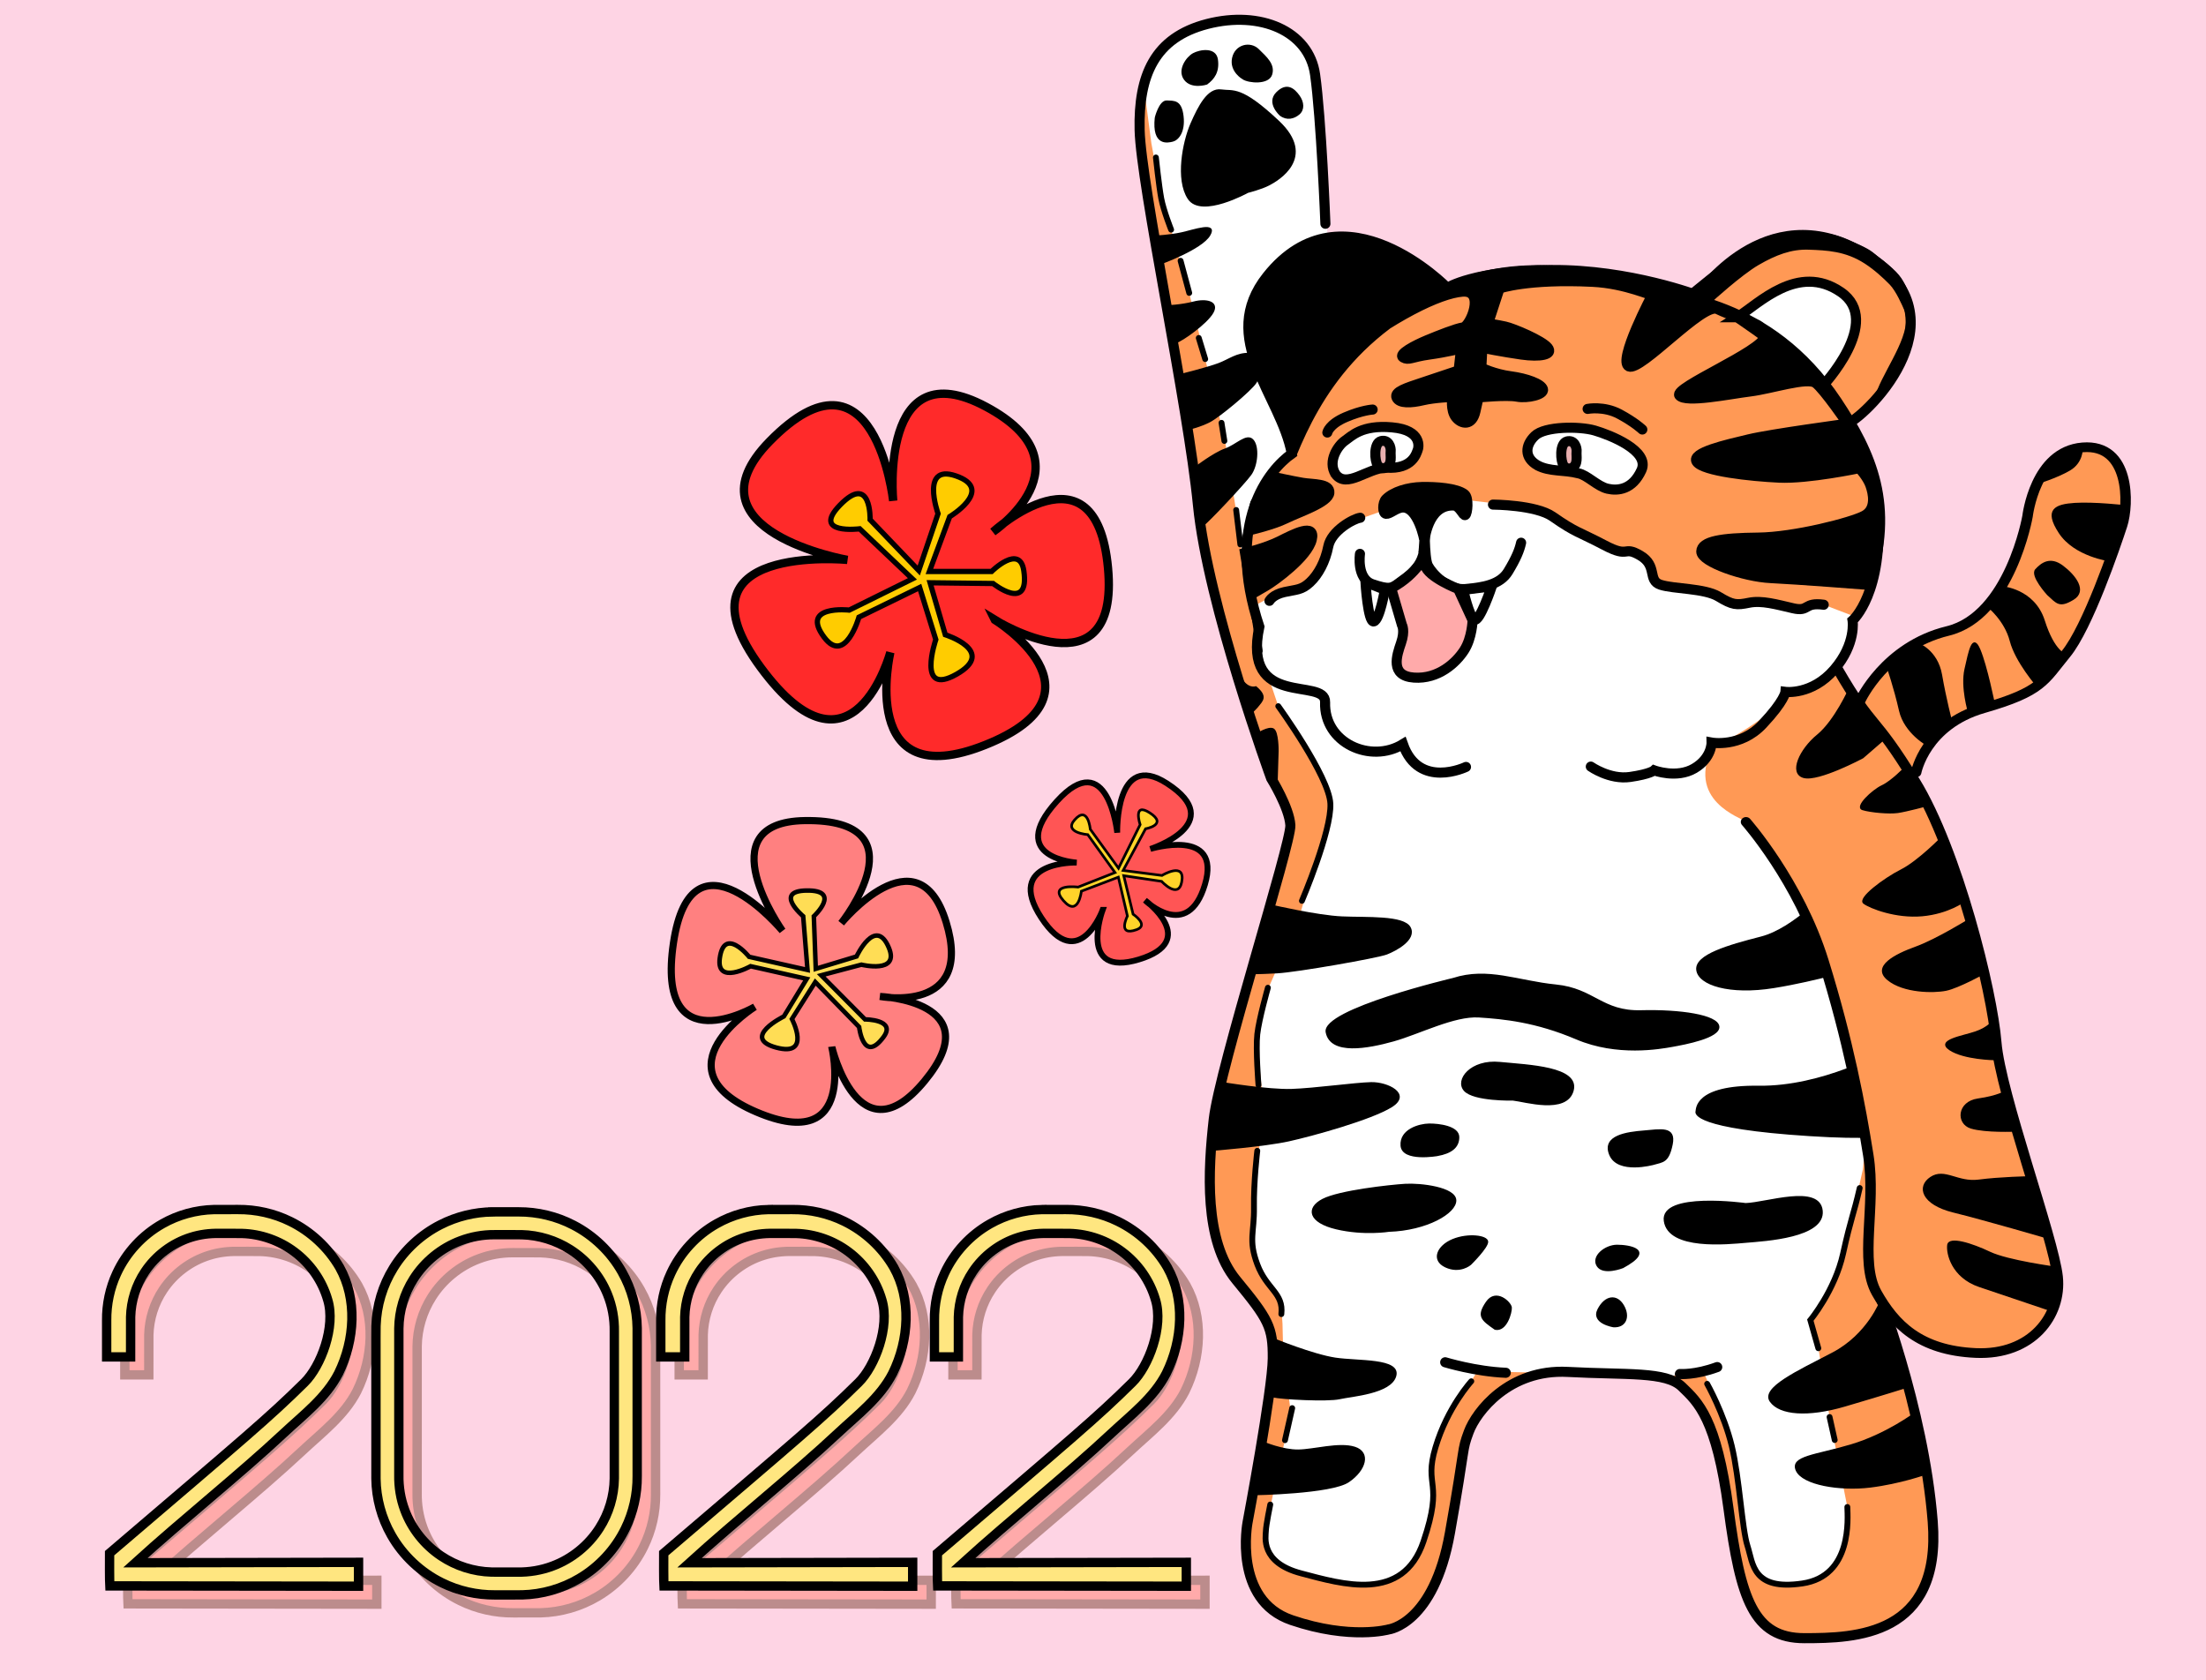 <?xml version="1.0" encoding="UTF-8" standalone="no"?>
<svg
   xmlns:dc="http://purl.org/dc/elements/1.1/"
   xmlns:cc="http://creativecommons.org/ns#"
   xmlns:rdf="http://www.w3.org/1999/02/22-rdf-syntax-ns#"
   xmlns:svg="http://www.w3.org/2000/svg"
   xmlns="http://www.w3.org/2000/svg"
   xmlns:sodipodi="http://sodipodi.sourceforge.net/DTD/sodipodi-0.dtd"
   xmlns:inkscape="http://www.inkscape.org/namespaces/inkscape"
   version="1.1"
   id="svg2"
   width="15.733in"
   height="11.983in"
   viewBox="0 0 1510.393 1150.382"
   sodipodi:docname="tiger.svg"
   inkscape:version="1.0.2 (e86c870879, 2021-01-15)">
  <rect x="0" y="0" width="1510.393" height="1150.382" fill="#333333" stroke="none"/>
  <defs
     id="defs6">
    <inkscape:path-effect
       effect="fillet_chamfer"
       id="path-effect973"
       is_visible="true"
       lpeversion="1"
       satellites_param="F,0,0,1,0,98,0,1 @ F,0,0,1,0,98,0,1 @ F,0,0,1,0,98,0,1 @ F,0,0,1,0,98,0,1"
       unit="px"
       method="auto"
       mode="F"
       radius="98"
       chamfer_steps="1"
       flexible="false"
       use_knot_distance="true"
       apply_no_radius="true"
       apply_with_radius="true"
       only_selected="false"
       hide_knots="false" />
    <inkscape:path-effect
       effect="fillet_chamfer"
       id="path-effect1280"
       is_visible="true"
       lpeversion="1"
       satellites_param="F,0,1,1,0,0,0,1 @ F,0,1,1,0,86,0,1 @ F,0,0,1,0,84.242,0,1 @ F,0,1,1,0,83.644,0,1 @ F,0,0,1,0,0,0,1 @ F,0,0,1,0,0,0,1"
       unit="px"
       method="auto"
       mode="F"
       radius="86"
       chamfer_steps="1"
       flexible="false"
       use_knot_distance="true"
       apply_no_radius="true"
       apply_with_radius="true"
       only_selected="true"
       hide_knots="false" />
  </defs>
  <sodipodi:namedview
     pagecolor="#ffffff"
     bordercolor="#666666"
     borderopacity="1"
     objecttolerance="10"
     gridtolerance="10"
     guidetolerance="10"
     inkscape:pageopacity="0"
     inkscape:pageshadow="2"
     inkscape:window-width="1920"
     inkscape:window-height="1016"
     id="namedview4"
     showgrid="false"
     inkscape:zoom="0.46921876"
     inkscape:cx="572.25234"
     inkscape:cy="610.08328"
     inkscape:window-x="0"
     inkscape:window-y="27"
     inkscape:window-maximized="1"
     inkscape:current-layer="g10"
     inkscape:snap-global="false"
     units="in"
     inkscape:document-rotation="0"
     showguides="false"
     fit-margin-top="0"
     fit-margin-left="0"
     fit-margin-right="0"
     fit-margin-bottom="0">
    <inkscape:grid
       type="xygrid"
       id="grid846"
       originx="6.467"
       originy="160.019" />
  </sodipodi:namedview>
  <g
     inkscape:groupmode="layer"
     inkscape:label="Image"
     id="g10"
     transform="translate(6.467,160.019)">
    <rect
       style="opacity:0.995;fill:#ffd5e5;fill-opacity:1;stroke:none;stroke-width:6.4;stroke-miterlimit:4;stroke-dasharray:none;stroke-opacity:1"
       id="rect985"
       width="1510.394"
       height="1150.382"
       x="-6.467"
       y="-160.019" />
    <path
       style="fill:#ffffff;fill-opacity:1;stroke:none;stroke-width:1px;stroke-linecap:butt;stroke-linejoin:miter;stroke-opacity:1"
       d="m 886.748,917.264 -15.101,-4.61 -7.66,-7.843 -4.149,-9.217 4.055,-25.526 9.619,-46.453 6.037,-20.505 -4.173,0.914 -6.765,-62.624 -24.391,-42.81 3.076,-83.142 1.214,-60.919 13.725,-76.27 23.655,-51.082 -29.113,-117.312 -32.757,-145.501 -20.27,-122.874 -23.441,-94.8 -5.307,-40.557 14.73,-34.767 35.694,-15.867 34.262,1.712 20.439,8.596 12.86,17.536 4.678,40.16 3.118,64.522 4.312,29.99 -26.459,132.737 -20.837,20.501 -9.242,35.031 2.413,39.082 87.415,-65.611 99.995,-7.662 92.413,48.934 135.899,36.418 -7.972,27.482 -12.939,15.854 -15.038,13.6 -31.466,28.922 -26.151,31.085 39.377,59.691 34.317,68.232 18.323,72.939 10.035,63.564 -8.699,61.06 -27.093,47.943 11.148,45.749 c 0,0 15.187,44.604 15.085,82.15 -0.102,37.547 -0.102,37.547 -0.102,37.547 l -19.376,19.771 -36.498,4.613 -19.433,-13.479 -13.597,-84.181 -21.056,-56.167 -94.355,-5.152 -23.858,4.697 -29.7,2.886 -19.883,36.515 -10.22,68.384 -20.514,44.176 z"
       id="path987" />
    <g
       id="g1204"
       transform="matrix(1.185,0,0,1.185,-163.956,-128.589)"
       style="stroke-width:0.844">
      <g
         id="g1076"
         transform="matrix(0.907,0.022,-0.024,0.843,359.473,36.269)"
         style="stroke-width:0.965">
        <path
           style="fill:#ff9955;fill-opacity:1;stroke:#000000;stroke-width:6.658;stroke-linecap:round;stroke-linejoin:miter;stroke-miterlimit:4;stroke-dasharray:none;stroke-opacity:1"
           d="m 945.368,380.884 c 0,0 14.916,-37.532 54.375,-48.975 39.459,-11.443 48.722,-79.886 48.722,-79.886 0,0 3.525,-44.656 33.806,-48.105 30.281,-3.45 30.565,38.253 26.56,52.82 -4.005,14.567 -20.03,70.368 -33.496,89.007 -13.465,18.638 -14.462,26.024 -51.37,38.477 -36.908,12.452 -41.757,45.064 -41.757,45.064"
           id="path856"
           sodipodi:nodetypes="cscssssc" />
        <path
           style="fill:#000000;fill-opacity:1;stroke:#000000;stroke-width:0.965px;stroke-linecap:round;stroke-linejoin:miter;stroke-opacity:1"
           d="m 980.925,340.981 c 0,0 12.358,4.279 15.528,21.061 3.17,16.782 7.259,31.714 7.259,31.714 l -14.202,17.173 c 0,0 -15.185,-8.143 -18.887,-23.74 -3.702,-15.597 -8.681,-29.726 -8.681,-29.726 z"
           id="path940" />
        <path
           style="fill:#000000;fill-opacity:1;stroke:#000000;stroke-width:0.965px;stroke-linecap:round;stroke-linejoin:miter;stroke-opacity:1"
           d="m 1014.558,387.269 c 0,0 -5.283,-17.055 -2.988,-29.51 2.295,-12.455 4.043,-24.919 8.824,-13.59 4.781,11.329 10.242,37.065 10.242,37.065 z"
           id="path942" />
        <path
           style="fill:#000000;fill-opacity:1;stroke:#000000;stroke-width:0.965px;stroke-linecap:round;stroke-linejoin:miter;stroke-opacity:1"
           d="m 1053.732,229.427 10.567,-16.472 17.616,-8.088 c 0,0 0.638,9.234 -7.509,14.7 -8.146,5.466 -20.674,9.86 -20.674,9.86 z"
           id="path944" />
        <path
           style="fill:#000000;fill-opacity:1;stroke:#000000;stroke-width:0.965px;stroke-linecap:round;stroke-linejoin:miter;stroke-opacity:1"
           d="m 1110.844,243.307 -9.311,37.734 c 0,0 -22.296,-2.557 -32.447,-18.272 -10.151,-15.715 -3.004,-19.047 9.275,-20.225 12.279,-1.179 32.482,0.763 32.482,0.763 z"
           id="path946" />
        <path
           style="fill:#000000;fill-opacity:1;stroke:#000000;stroke-width:0.965px;stroke-linecap:round;stroke-linejoin:miter;stroke-opacity:1"
           d="m 1062.75,305.326 c 0,0 -11.441,-12.693 -7.981,-16.922 3.46,-4.229 8.73,-9.039 16.877,-2.799 8.147,6.24 15.951,16.549 7.348,22.461 -8.602,5.912 -10.131,2.906 -16.245,-2.74 z"
           id="path948" />
        <path
           style="fill:#000000;fill-opacity:1;stroke:#000000;stroke-width:0.965px;stroke-linecap:round;stroke-linejoin:miter;stroke-opacity:1"
           d="m 1024.938,314.526 8.573,-13.68 c 0,0 20.421,0.986 27.361,22.414 6.941,21.429 14.367,22.831 14.367,22.831 l -17.379,22.29 c 0,0 -14.188,-16.529 -17.979,-30.709 -3.79,-14.18 -14.945,-23.146 -14.945,-23.146 z"
           id="path950" />
      </g>
      <path
         style="fill:#ff9955;fill-opacity:1;stroke:none;stroke-width:0.844px;stroke-linecap:butt;stroke-linejoin:miter;stroke-opacity:1"
         d="m 1095.874,769.384 7.638,-1.994 13.089,-1.607 c 0,0 -2.979,-7.926 5.389,11.447 8.368,19.373 8.368,19.41 8.368,19.41 l 5.537,22.227 2.245,23.148 4.127,24.272 4.652,14.359 7.22,7 12.486,2.099 13.97,-1.887 8.69,-4.867 7.97,-11.647 3.238,-16.712 -0.227,-10.401 -10.265,-51.989 -6.792,-41.778 c 0,0 -5.713,-12.856 -4.322,-14.215 1.391,-1.359 13.119,-21.25 13.119,-21.25 l 6.5,-19.315 5.328,-22.633 5.389,-23.78 1.263,-11.8 -2.105,-55.988 0.849,-16.453 5.143,-7.93 7.557,24.1 9.604,48.986 2.122,43.591 -9.118,22.557 -6.569,18.555 3.313,18.586 16.097,49.927 5.452,29.397 6.941,43.875 -1.15,21.447 -8.73,23.052 -16.108,10.777 -23.465,7.022 -28.503,0.525 -16.205,-4.605 -13.089,-18.283 -10.449,-40.408 -4.986,-37.403 -8.098,-24.739 -9.739,-14.596 z"
         id="path1044" />
      <path
         style="fill:#ff9955;fill-opacity:1;stroke:none;stroke-width:0.844px;stroke-linecap:butt;stroke-linejoin:miter;stroke-opacity:1"
         d="m 794.778,30.754 3.367,25.495 4.39,23.851 c 0,0 -3.437,-10.478 7.026,26.081 l 10.463,36.559 9.227,38.22 11.247,45.955 6.832,43.124 2.22,18.036 6.215,28.936 4.992,32.583 10.712,31.911 18.558,29.022 9.535,17.103 1.461,21.379 -12.209,36.608 -5.709,19.311 -18.283,41.674 -4.322,20.352 -1.047,10.604 3.337,34.011 -2.733,29.521 -2.572,42.536 -0.371,9.83 1.18,10.427 c 0,0 -0.714,4.291 7.633,13.238 l 7.218,9.88 0.76,11.405 0.459,18.805 4.425,32.866 -6.168,27.372 -6.157,28.317 -2.133,13.531 c 0,0 -0.276,6.914 0.343,9.133 0.618,2.219 8.923,9.078 8.923,9.078 l 22.845,8.516 28.503,3.771 17.648,-6.824 9.339,-9.988 8.796,-27.026 -0.462,-23.154 3.613,-18.256 12.292,-25.433 6.823,-7.517 3.377,-5.769 37.431,0.815 c 0,0 -4.893,-0.54 -17.292,6.182 -12.398,6.722 -25.438,28.051 -25.438,28.051 l -6.966,41.117 c 0,0 -3.686,31.945 -8.835,42.222 -5.149,10.277 -17.511,24.453 -17.511,24.453 l -15.349,7.196 -30.982,-0.066 -27.746,-7.47 -13.826,-12.66 -7.631,-25.371 8.111,-59.069 9.723,-42.19 -3.221,-26.407 -13.539,-22.594 -11.84,-14.551 -7.281,-22.547 -3.125,-27.899 3.183,-33.592 9.713,-47.867 12.822,-40.984 17.199,-61.492 5.486,-20.255 -12.128,-27.661 -17.429,-52.7 -11.848,-39.154 -12.638,-62.221 -5.911,-44.856 -12.004,-71.038 -10.482,-55.882 c 0,0 -6.535,-12.971 -5.751,-38.305 l 0.784,-25.333 z"
         id="path1040"
         sodipodi:nodetypes="cccscccccccccccccccccccccscccccccsccccccccccccsccscccccccccccccccccccccccccscc" />
      <path
         style="fill:none;stroke:#000000;stroke-width:5.823;stroke-linecap:round;stroke-linejoin:miter;stroke-miterlimit:4;stroke-dasharray:none;stroke-opacity:1"
         d="m 898.699,102.765 c 0,0 -2.39,-60.977 -5.965,-86.235 -3.575,-25.257 -31.752,-37.091 -62.288,-29.206 -30.536,7.886 -39.817,29.809 -39.083,61.312 0.734,31.503 28.093,159.195 33.697,216.661 5.604,57.465 42.27,157.893 42.27,157.893 0,0 10.521,16.861 11.123,27.125 0.602,10.264 -40.933,140.384 -44.267,169.893 -3.334,29.509 -5.697,70.184 12.984,92.88 18.681,22.697 21.256,27.188 21.115,45.296 -0.14,18.108 -14.58,94.821 -14.58,94.821 0,0 -8.608,44.806 25.486,56.393 34.093,11.586 56.065,5.394 56.065,5.394 0,0 26.038,-3.113 35.391,-55.804 9.353,-52.691 6.619,-46.758 10.862,-58.312 4.243,-11.554 23.224,-36.537 57.286,-34.686 34.062,1.851 56.59,-0.419 65.889,8.539 9.3,8.957 19.995,18.277 26.936,70.582 6.941,52.305 14.448,74.726 43.814,74.726 29.366,0 79.366,-1.182 74.151,-67.451 -5.214,-66.269 -32.568,-135.831 -32.568,-135.831 l 14.878,-42.025"
         id="path848"
         sodipodi:nodetypes="csssscsssscscssssssscc" />
      <path
         style="fill:none;stroke:#000000;stroke-width:5.823;stroke-linecap:round;stroke-linejoin:miter;stroke-miterlimit:4;stroke-dasharray:none;stroke-opacity:1"
         d="m 967.908,760.619 c 0,0 17.487,5.351 35.005,6.068"
         id="path850" />
      <path
         style="fill:none;stroke:#000000;stroke-width:5.823;stroke-linecap:round;stroke-linejoin:miter;stroke-miterlimit:4;stroke-dasharray:none;stroke-opacity:1"
         d="m 1103.511,767.391 c 0,0 8.693,0.739 21.578,-4.003"
         id="path852" />
      <path
         style="fill:#000000;fill-opacity:1;stroke:#000000;stroke-width:1.941;stroke-linecap:round;stroke-linejoin:miter;stroke-miterlimit:4;stroke-dasharray:none;stroke-opacity:1"
         d="m 853.683,83.989 c 0,0 -26.572,14.685 -33.679,3.932 -7.107,-10.753 -2.926,-32.258 1.607,-42.661 4.533,-10.403 9.728,-20.211 16.779,-19.163 7.051,1.048 11.05,-2.589 32.837,17.899 21.786,20.488 -0.6,33.226 -5.251,35.672 -4.651,2.446 -12.293,4.32 -12.293,4.32 z"
         id="path878" />
      <path
         style="fill:#000000;fill-opacity:1;stroke:#000000;stroke-width:0.844px;stroke-linecap:round;stroke-linejoin:miter;stroke-opacity:1"
         d="m 800.525,41.484 c 0,0 2.406,-9.773 6.538,-9.545 4.132,0.228 8.202,-0.512 9.27,8.668 1.068,9.18 -2.888,13.55 -5.847,14.294 -2.959,0.745 -11.639,2.797 -9.961,-13.417 z"
         id="path880" />
      <path
         style="fill:#000000;fill-opacity:1;stroke:#000000;stroke-width:0.844px;stroke-linecap:round;stroke-linejoin:miter;stroke-opacity:1"
         d="m 830.097,21.955 c 0,0 -8.648,2.816 -12.696,-2.587 -4.048,-5.403 1.237,-12.734 4.99,-14.783 3.753,-2.049 12.835,-3.677 13.802,3.344 0.967,7.021 -1.99,11.069 -6.097,14.025 z"
         id="path882" />
      <path
         style="fill:#000000;fill-opacity:1;stroke:#000000;stroke-width:0.844px;stroke-linecap:round;stroke-linejoin:miter;stroke-opacity:1"
         d="m 851.195,19.006 c 0,0 -7.601,-4.209 -6.023,-11.889 1.577,-7.68 10.118,-9.495 14.736,-4.974 4.618,4.522 9.396,8.65 7.627,14.336 -1.769,5.687 -13.125,4.629 -16.34,2.527 z"
         id="path886" />
      <path
         style="fill:#000000;fill-opacity:1;stroke:#000000;stroke-width:0.844px;stroke-linecap:round;stroke-linejoin:miter;stroke-opacity:1"
         d="m 872.716,40.028 c 0,0 -7.997,-6.986 -2.126,-12.929 5.871,-5.943 10.018,-2.041 12.743,1.691 2.725,3.732 2.993,8.036 0.064,10.52 -2.928,2.484 -6.926,3.492 -10.681,0.718 z"
         id="path888" />
      <path
         style="fill:#000000;fill-opacity:1;stroke:#000000;stroke-width:0.844px;stroke-linecap:round;stroke-linejoin:miter;stroke-opacity:1"
         d="m 800.633,109.972 c 0,0 7.982,-0.335 14.988,-1.856 7.006,-1.521 20.855,-6.644 16.144,1.279 -4.711,7.923 -28.24,16.42 -28.24,16.42 z"
         id="path890" />
      <path
         style="fill:#000000;fill-opacity:1;stroke:#000000;stroke-width:0.844px;stroke-linecap:round;stroke-linejoin:miter;stroke-opacity:1"
         d="m 807.063,150.291 c 0,0 8.267,-0.295 15.51,-2.183 7.243,-1.887 14.548,-0.263 11.067,5.927 -3.481,6.19 -17.66,16.3 -21.566,17.418 -3.906,1.118 -5.011,-21.162 -5.011,-21.162 z"
         id="path892" />
      <path
         style="fill:#000000;fill-opacity:1;stroke:#000000;stroke-width:0.844px;stroke-linecap:round;stroke-linejoin:miter;stroke-opacity:1"
         d="m 814.97,189.994 c 0,0 15.638,-3.896 22.041,-6.31 6.403,-2.414 10.447,-6.146 17.891,-5.905 7.444,0.241 6.478,12.15 3.675,16.634 -2.804,4.484 -21.128,19.715 -26.668,22.598 -5.54,2.884 -12.037,4.361 -12.037,4.361 z"
         id="path894" />
      <path
         style="fill:#000000;fill-opacity:1;stroke:#000000;stroke-width:0.844px;stroke-linecap:round;stroke-linejoin:miter;stroke-opacity:1"
         d="m 822.618,244.174 c 0,0 11.594,-8.85 18.135,-11.13 6.541,-2.279 12.412,-9.14 15.975,-5.332 3.563,3.808 2.546,14.765 -1.16,19.917 -3.706,5.152 -24.301,27.087 -28.288,30.086 -3.986,2.999 -4.663,-33.542 -4.663,-33.542 z"
         id="path896" />
      <path
         style="fill:#000000;fill-opacity:1;stroke:#000000;stroke-width:0.844px;stroke-linecap:round;stroke-linejoin:miter;stroke-opacity:1"
         d="m 859.26,397.548 c 0,0 6.656,-4.373 9.39,-2.762 2.734,1.611 2.607,12.659 2.607,12.659 l -0.539,17.455 z"
         id="path902" />
      <path
         style="fill:#000000;fill-opacity:1;stroke:#000000;stroke-width:0.844px;stroke-linecap:round;stroke-linejoin:miter;stroke-opacity:1"
         d="m 868.266,496.79 c 0,0 25.717,5.964 39.958,6.607 14.24,0.643 35.735,-0.756 39.34,6.04 3.605,6.796 -8.077,13.091 -13.459,15.163 -5.382,2.072 -51.484,10.189 -63.173,10.856 -11.688,0.668 -15.353,0.461 -15.353,0.461 z"
         id="path904" />
      <path
         style="fill:#000000;fill-opacity:1;stroke:#000000;stroke-width:0.844px;stroke-linecap:round;stroke-linejoin:miter;stroke-opacity:1"
         d="m 839.033,599.098 c 0,0 26.738,4.452 40.115,3.999 13.377,-0.453 36.516,-3.705 45.946,-3.931 9.43,-0.227 23.383,6.496 11.716,13.736 -11.667,7.24 -45.263,16.558 -59.282,19.652 -14.019,3.094 -44.414,5.504 -44.414,5.504 z"
         id="path906" />
      <path
         style="fill:#000000;fill-opacity:1;stroke:#000000;stroke-width:0.844px;stroke-linecap:round;stroke-linejoin:miter;stroke-opacity:1"
         d="m 868.725,747.091 c 0,0 22.566,9.256 35.67,11.249 13.104,1.993 37.577,0.148 34.85,10.152 -2.727,10.004 -25.306,11.454 -32.326,13.047 -7.019,1.593 -33.697,0.172 -38.605,-1.044 -4.908,-1.216 0.412,-33.404 0.412,-33.404 z"
         id="path908" />
      <path
         style="fill:#000000;fill-opacity:1;stroke:#000000;stroke-width:0.844px;stroke-linecap:round;stroke-linejoin:miter;stroke-opacity:1"
         d="m 863.123,806.969 c 0,0 10.786,4.561 19.835,4.475 9.049,-0.086 23.715,-4.496 32.722,-1.596 9.007,2.9 6.3,12.942 -3.612,19.703 -9.912,6.76 -54.373,7.487 -54.373,7.487 z"
         id="path910" />
      <path
         style="fill:#000000;fill-opacity:1;stroke:#000000;stroke-width:0.844px;stroke-linecap:round;stroke-linejoin:miter;stroke-opacity:1"
         d="m 996.755,741.449 c -7.86,-5.496 -10.464,-7.404 -4.973,-15.498 5.492,-8.095 14.061,0.245 14.227,3.068 0.165,2.823 -2.784,13.786 -9.254,12.43 z"
         id="path912" />
      <path
         style="fill:#000000;fill-opacity:1;stroke:#000000;stroke-width:0.844px;stroke-linecap:round;stroke-linejoin:miter;stroke-opacity:1"
         d="m 982.485,704.074 c 0,0 -6.006,5.206 -14.314,1.357 -8.307,-3.849 -4.651,-12.016 4.15,-15.63 8.801,-3.614 19.822,-2.199 20.014,1.11 0.192,3.308 -9.851,13.163 -9.851,13.163 z"
         id="path914" />
      <path
         style="fill:#000000;fill-opacity:1;stroke:#000000;stroke-width:0.844px;stroke-linecap:round;stroke-linejoin:miter;stroke-opacity:1"
         d="m 935.357,684.82 c 0,0 -14.41,2.329 -30.317,-1.421 -15.908,-3.75 -17.467,-11.821 -7.904,-16.789 9.563,-4.968 38.807,-8.148 47.647,-8.699 8.84,-0.551 28.924,1.828 29.138,9.098 0.214,7.27 -16.713,17.115 -38.564,17.812 z"
         id="path916" />
      <path
         style="fill:#000000;fill-opacity:1;stroke:#000000;stroke-width:0.844px;stroke-linecap:round;stroke-linejoin:miter;stroke-opacity:1"
         d="m 963.485,641.039 c 0,0 -20.28,3.598 -20.957,-5.605 -0.677,-9.203 10.493,-12.291 16.098,-12.352 5.604,-0.061 16.958,1.326 17.017,7.397 0.058,6.071 -4.625,9.173 -12.158,10.561 z"
         id="path918" />
      <path
         style="fill:#000000;fill-opacity:1;stroke:#000000;stroke-width:0.844px;stroke-linecap:round;stroke-linejoin:miter;stroke-opacity:1"
         d="m 1007.092,609.003 c 0,0 -22.659,0.527 -28.022,-5.469 -5.363,-5.996 3.663,-17.688 20.37,-16.051 16.707,1.638 46.018,2.575 42.272,16.168 -3.745,13.593 -28.061,5.999 -34.62,5.351 z"
         id="path920" />
      <path
         style="fill:#000000;fill-opacity:1;stroke:#000000;stroke-width:0.844px;stroke-linecap:round;stroke-linejoin:miter;stroke-opacity:1"
         d="m 1065.079,739.968 c 0,0 -12.835,-2.035 -8.735,-9.917 4.1,-7.883 10.71,-8.656 14.482,-2.16 3.772,6.495 1.184,12.581 -5.746,12.077 z"
         id="path922" />
      <path
         style="fill:#000000;fill-opacity:1;stroke:#000000;stroke-width:0.844px;stroke-linecap:round;stroke-linejoin:miter;stroke-opacity:1"
         d="m 1070.528,705.834 c 0,0 -11.324,4.462 -14.695,-0.955 -3.371,-5.416 4.562,-11.766 11.407,-11.766 6.845,0 22.386,2.416 3.288,12.721 z"
         id="path924" />
      <path
         style="fill:#000000;fill-opacity:1;stroke:#000000;stroke-width:0.844px;stroke-linecap:round;stroke-linejoin:miter;stroke-opacity:1"
         d="m 1088.143,646.171 c 0,0 -20.34,5.658 -25.015,-5.421 -4.675,-11.079 10.143,-12.881 19.543,-13.649 9.4,-0.768 18.426,-2.878 16.282,7.599 -2.144,10.477 -5.308,9.869 -10.81,11.471 z"
         id="path926" />
      <path
         style="fill:#000000;fill-opacity:1;stroke:#000000;stroke-width:0.844px;stroke-linecap:round;stroke-linejoin:miter;stroke-opacity:1"
         d="m 1219.488,725.164 c 0,0 -7.324,19.579 -27.78,30.237 -20.456,10.658 -41.244,20.186 -35.865,27.779 5.378,7.593 21.552,8.911 42.981,2.611 21.429,-6.3 35.662,-10.785 35.662,-10.785 z"
         id="path928" />
      <path
         style="fill:#000000;fill-opacity:1;stroke:#000000;stroke-width:0.844px;stroke-linecap:round;stroke-linejoin:miter;stroke-opacity:1"
         d="m 1239.137,790.137 c 0,0 -16.305,12.246 -36.766,18.34 -20.461,6.093 -35.066,6.535 -31.493,14.615 3.573,8.081 25.097,11.67 42.515,9.527 17.419,-2.143 32.279,-7.503 32.279,-7.503 z"
         id="path930" />
      <path
         style="fill:#000000;fill-opacity:1;stroke:#000000;stroke-width:0.844px;stroke-linecap:round;stroke-linejoin:miter;stroke-opacity:1"
         d="m 1141.513,669.037 c 0,0 -49.252,-6.802 -46.878,9.918 2.374,16.72 36.46,13.129 47.243,12.199 10.783,-0.93 45.233,-2.819 43.747,-18.062 -1.486,-15.243 -32.013,-4.432 -44.112,-4.055 z"
         id="path932" />
      <path
         style="fill:#000000;fill-opacity:1;stroke:#000000;stroke-width:0.844px;stroke-linecap:round;stroke-linejoin:miter;stroke-opacity:1"
         d="m 1221.929,581.2 c 0,0 -35.819,20.536 -72.907,20.042 -37.087,-0.494 -35.697,13.3 -36.054,14.432 -0.357,1.132 -1.106,9.602 65.364,13.845 66.47,4.242 51.58,-6.108 51.58,-6.108 z"
         id="path934"
         sodipodi:nodetypes="cssscc" />
      <path
         style="fill:#000000;fill-opacity:1;stroke:#000000;stroke-width:0.844px;stroke-linecap:round;stroke-linejoin:miter;stroke-opacity:1"
         d="m 1189.885,487.515 c 0,0 -20.445,22.651 -39.404,27.511 -18.959,4.86 -38.079,10.325 -37.097,18.854 0.982,8.529 18.92,14.219 44.374,10.109 25.455,-4.111 49.683,-11.713 49.683,-11.713 z"
         id="path936"
         sodipodi:nodetypes="cssscc" />
      <path
         style="fill:#000000;fill-opacity:1;stroke:#000000;stroke-width:0.844px;stroke-linecap:round;stroke-linejoin:miter;stroke-opacity:1"
         d="m 972.445,538.989 c 0,0 -75.674,17.867 -73.182,30.902 2.492,13.035 23.882,9.071 38.682,4.937 14.8,-4.134 35.16,-14.776 49.449,-13.857 14.289,0.919 32.879,2.689 56.38,12.695 23.501,10.006 48.101,5.606 55.365,4.3 7.264,-1.306 27.528,-5.051 26.766,-11.392 -0.762,-6.341 -22.177,-9.547 -44.858,-8.958 -22.68,0.589 -27.113,-12.662 -49.234,-14.874 -22.121,-2.212 -39.231,-10.269 -59.368,-3.754 z"
         id="path938" />
      <g
         id="g1113"
         transform="matrix(0.907,0,0,0.843,320.434,19.479)"
         style="stroke-width:0.965">
        <path
           style="fill:#ff9955;fill-opacity:1;stroke:none;stroke-width:0.965px;stroke-linecap:butt;stroke-linejoin:miter;stroke-opacity:1"
           d="m 905.505,508.795 c -2.364,-2.799 -39.869,-14.318 -20.316,-53.573 9.221,0.174 36.656,-22.348 36.656,-22.348 0,0 -1.428,0.441 -2.141,0.662 -0.714,0.221 -0.714,0.221 2.141,-0.662 5.71,-1.764 6.312,-7.195 6.312,-7.195 l 0.582,-7.404 18.089,-0.938 16.722,-16.541 9.81,-22.062 -10.29,27.599 31.337,44.869 19.895,35.518 13.564,27.464 13.118,39.201 13.045,39.203 8.584,52.717 8.252,48.117 13.841,49.075 12.996,51.446 6.964,36.025 -9.239,24.344 -19.151,14.602 -30.532,4.76 -36.671,-15.404 -22.332,-31.937 C 981.224,627.421 950.884,576.948 905.505,508.795 Z"
           id="path1042"
           sodipodi:nodetypes="cccsscccccccccccccccccccccc" />
        <path
           style="fill:none;stroke:#000000;stroke-width:6.658;stroke-linecap:round;stroke-linejoin:miter;stroke-miterlimit:4;stroke-dasharray:none;stroke-opacity:1"
           d="m 905.505,508.795 c 0,0 33.624,40.863 49.34,95.372 15.716,54.509 23.427,98.438 28.564,133.172 5.136,34.734 -5.979,72.679 5.274,94.161 11.253,21.482 27.229,39.556 63.088,41.305 35.858,1.749 54.814,-25.707 52.244,-52.24 -2.57,-26.533 -36.513,-125.769 -39.101,-160.735 -2.589,-34.966 -24.735,-131.481 -51.841,-178.974 -27.107,-47.494 -26.108,-33.951 -49.199,-76.863"
           id="path854"
           sodipodi:nodetypes="csssssssc" />
        <path
           style="fill:#000000;fill-opacity:1;stroke:#000000;stroke-width:0.965px;stroke-linecap:round;stroke-linejoin:miter;stroke-opacity:1"
           d="m 971.639,416.881 c 0,0 -9.371,22.635 -20.536,32.431 -11.165,9.796 -18.184,26.16 -8.813,28.916 9.371,2.756 37.585,-13.486 37.585,-13.486 l 14.532,-13.541 z"
           id="path952" />
        <path
           style="fill:#000000;fill-opacity:1;stroke:#000000;stroke-width:0.965px;stroke-linecap:round;stroke-linejoin:miter;stroke-opacity:1"
           d="m 1006.746,471.562 c 0,0 -8.32,9.383 -14.511,12.498 -6.191,3.114 -17.493,14.537 -12.435,16.203 5.058,1.666 16.88,2.833 22.456,1.951 5.575,-0.882 18.811,-4.704 18.811,-4.704 z"
           id="path954" />
        <path
           style="fill:#000000;fill-opacity:1;stroke:#000000;stroke-width:0.965px;stroke-linecap:round;stroke-linejoin:miter;stroke-opacity:1"
           d="m 1029.948,519.668 c 0,0 -14.815,16.304 -25.498,22.088 -10.682,5.784 -27.923,19.477 -23.831,22.732 4.091,3.256 20.394,10.129 37.116,8.502 16.723,-1.627 26.985,-9.988 26.985,-9.988 z"
           id="path956" />
        <path
           style="fill:#000000;fill-opacity:1;stroke:#000000;stroke-width:0.965px;stroke-linecap:round;stroke-linejoin:miter;stroke-opacity:1"
           d="m 1047.621,575.736 c 0,0 -20.88,13.907 -33.975,18.989 -13.095,5.082 -27.765,13.215 -17.802,22.107 9.963,8.892 29.29,8.975 37.16,7.206 7.87,-1.769 24.477,-11.65 24.477,-11.65 z"
           id="path958" />
        <path
           style="fill:#000000;fill-opacity:1;stroke:#000000;stroke-width:0.965px;stroke-linecap:round;stroke-linejoin:miter;stroke-opacity:1"
           d="m 1062.614,645.305 c 0,0 -2.576,4.437 -10.81,7.508 -8.234,3.071 -25.419,5.638 -16.433,12.086 8.986,6.448 28.409,6.755 28.409,6.755 z"
           id="path960" />
        <path
           style="fill:#000000;fill-opacity:1;stroke:#000000;stroke-width:0.965px;stroke-linecap:round;stroke-linejoin:miter;stroke-opacity:1"
           d="m 1070.866,693.421 c 0,0 -4.577,3.426 -17.563,5.41 -12.986,1.984 -13.657,16.681 -4.444,19.683 9.213,3.003 28.098,2.117 28.098,2.117 z"
           id="path962" />
        <path
           style="fill:#000000;fill-opacity:1;stroke:#000000;stroke-width:0.965px;stroke-linecap:round;stroke-linejoin:miter;stroke-opacity:1"
           d="m 1085.794,752.13 c 0,0 -18.358,0.368 -32.012,2.292 -13.654,1.924 -21.704,-8.193 -30.542,-1.909 -8.838,6.285 -5.606,18.244 14.374,23.546 19.98,5.302 60.09,17.883 60.09,17.883 z"
           id="path964" />
        <path
           style="fill:#000000;fill-opacity:1;stroke:#000000;stroke-width:0.965px;stroke-linecap:round;stroke-linejoin:miter;stroke-opacity:1"
           d="m 1103.036,814.132 c 0,0 -30.784,-4.391 -42.28,-10.286 -11.495,-5.896 -25.873,-10.772 -26.624,-5.085 -0.751,5.687 2.562,21.994 20.001,28.36 17.44,6.366 45.416,16.483 45.416,16.483 z"
           id="path966" />
      </g>
      <path
         style="fill:none;stroke:#000000;stroke-width:3.376;stroke-linecap:round;stroke-linejoin:miter;stroke-miterlimit:4;stroke-dasharray:none;stroke-opacity:1"
         d="m 800.765,64.477 c 0,0 1.762,16.586 3.083,23.626 1.321,7.039 5.713,18.079 5.713,18.079"
         id="path968" />
      <path
         style="fill:none;stroke:#000000;stroke-width:3.376;stroke-linecap:round;stroke-linejoin:miter;stroke-miterlimit:4;stroke-dasharray:none;stroke-opacity:1"
         d="m 815.028,124.163 4.996,18.577"
         id="path970" />
      <path
         style="fill:none;stroke:#000000;stroke-width:3.376;stroke-linecap:round;stroke-linejoin:miter;stroke-miterlimit:4;stroke-dasharray:none;stroke-opacity:1"
         d="m 825.532,168.744 3.719,12.216"
         id="path972" />
      <path
         style="fill:none;stroke:#000000;stroke-width:3.376;stroke-linecap:round;stroke-linejoin:miter;stroke-miterlimit:4;stroke-dasharray:none;stroke-opacity:1"
         d="m 838.674,217.788 1.661,10.464"
         id="path974" />
      <path
         style="fill:none;stroke:#000000;stroke-width:3.376;stroke-linecap:round;stroke-linejoin:miter;stroke-miterlimit:4;stroke-dasharray:none;stroke-opacity:1"
         d="m 847.141,268.148 2.409,19.927"
         id="path976" />
      <path
         style="fill:none;stroke:#000000;stroke-width:3.376;stroke-linecap:round;stroke-linejoin:miter;stroke-miterlimit:4;stroke-dasharray:none;stroke-opacity:1"
         d="m 855.765,317.012 4.992,32.583"
         id="path978" />
      <path
         style="fill:none;stroke:#000000;stroke-width:3.376;stroke-linecap:round;stroke-linejoin:miter;stroke-miterlimit:4;stroke-dasharray:none;stroke-opacity:1"
         d="m 871.469,381.506 c 0,0 29.338,40.44 30.098,56.317 0.76,15.877 -16.442,56.167 -16.442,56.167"
         id="path980"
         sodipodi:nodetypes="csc" />
      <path
         style="fill:none;stroke:#000000;stroke-width:3.376;stroke-linecap:round;stroke-linejoin:miter;stroke-miterlimit:4;stroke-dasharray:none;stroke-opacity:1"
         d="m 865.474,544.196 c 0,0 -5.151,18.121 -6.125,26.851 -0.974,8.731 0.681,29.369 0.681,29.369"
         id="path982" />
      <path
         style="fill:none;stroke:#000000;stroke-width:3.376;stroke-linecap:round;stroke-linejoin:miter;stroke-miterlimit:4;stroke-dasharray:none;stroke-opacity:1"
         d="m 859.342,638.427 c 0,0 -2.165,18.085 -1.92,32.714 0.245,14.629 -3.387,18.693 1.972,33.011 5.359,14.317 15.25,16.371 13.852,28.63"
         id="path984" />
      <path
         style="fill:none;stroke:#000000;stroke-width:3.376;stroke-linecap:round;stroke-linejoin:miter;stroke-miterlimit:4;stroke-dasharray:none;stroke-opacity:1"
         d="m 879.519,787.113 -4.176,18.527"
         id="path986" />
      <path
         style="fill:none;stroke:#000000;stroke-width:3.376;stroke-linecap:round;stroke-linejoin:miter;stroke-miterlimit:4;stroke-dasharray:none;stroke-opacity:1"
         d="m 866.836,842.809 c 0,0 -2.469,11.971 -2.532,15.295 -0.063,3.325 -3.434,18.225 20.41,24.484 23.844,6.259 58.657,16.994 70.64,-18.39 11.983,-35.385 0.016,-31.164 6.95,-54.394 6.934,-23.231 20.689,-38.208 20.689,-38.208"
         id="path988" />
      <path
         style="fill:none;stroke:#000000;stroke-width:3.376;stroke-linecap:round;stroke-linejoin:miter;stroke-miterlimit:4;stroke-dasharray:none;stroke-opacity:1"
         d="m 1119.269,773.073 c 0,0 9.694,17.154 14.214,35.862 4.52,18.708 5.86,47.772 9.113,57.846 3.253,10.074 2.734,25.911 31.685,21.642 28.951,-4.269 26.157,-37.61 25.985,-44.19"
         id="path990" />
      <path
         style="fill:none;stroke:#000000;stroke-width:3.376;stroke-linecap:round;stroke-linejoin:miter;stroke-miterlimit:4;stroke-dasharray:none;stroke-opacity:1"
         d="m 1192.974,805.54 -2.974,-13.298"
         id="path992" />
      <path
         style="fill:none;stroke:#000000;stroke-width:3.376;stroke-linecap:round;stroke-linejoin:miter;stroke-miterlimit:4;stroke-dasharray:none;stroke-opacity:1"
         d="m 1183.499,752.507 -4.613,-16.257 c 0,0 14.19,-17.077 18.911,-38.397 4.721,-21.321 5.88,-21.632 9.605,-37.92"
         id="path994"
         sodipodi:nodetypes="ccsc" />
      <path
         style="fill:#ff9955;fill-opacity:1;stroke:none;stroke-width:0.844px;stroke-linecap:butt;stroke-linejoin:miter;stroke-opacity:1"
         d="m 857.908,323.302 10.187,-5.26 18.615,-5.159 11.466,-13.114 2.66,-15.038 13.66,-9.98 31.223,-10.995 30.024,-1.831 43.823,4.965 10.25,4.161 9.9,7.407 c 0,0 9.339,3.267 12.269,5.654 2.93,2.387 2.879,2.387 2.879,2.387 l 14.878,5.064 11.247,1.618 c 0,0 1.254,-3.658 5.258,6.202 l 4.004,9.86 c 0,0 11.732,-0.524 27.827,6.44 16.096,6.964 16.096,7.018 16.096,7.018 l 17.484,-2.219 20.556,5.339 8.377,-3.316 6.034,0.393 18.748,7.158 10.336,-21.428 0.049,-49.49 -15.371,-47.573 -63.789,-54.763 -91.335,-22.466 -83.02,12.156 -33.159,-10.636 -44.226,48.665 -5.581,51.109 -10.229,10.265 -14.612,29.706 -2.182,17.426 z"
         id="path1038"
         sodipodi:nodetypes="cccccccccccscccscsccccccccccccccccccc" />
      <path
         style="fill:#ff9955;fill-opacity:1;stroke:#000000;stroke-width:0.844px;stroke-linecap:butt;stroke-linejoin:miter;stroke-opacity:1"
         d="m 1107.36,146.113 c 0,0 28.449,-25.603 41.096,-31.108 12.647,-5.505 30.808,-7.216 41.652,-5.858 10.843,1.357 34.901,15.985 41.074,25.391 6.172,9.406 10.517,28.046 2.338,43.178 -8.178,15.132 -22.562,32.107 -29.381,39.395 -6.818,7.288 -33.886,-40.391 -33.886,-40.391 l -38.765,-22.823 z"
         id="path1036"
         sodipodi:nodetypes="csssssccc" />
      <path
         style="fill:#ffffff;fill-opacity:1;stroke:#000000;stroke-width:5.823;stroke-linecap:round;stroke-linejoin:miter;stroke-miterlimit:4;stroke-dasharray:none;stroke-opacity:1"
         d="m 1136.601,156.803 c 0,0 19.804,13.268 26.996,20.039 7.192,6.771 22.232,19.866 22.232,19.866 0,0 35.468,-37.485 10.675,-54.479 -24.793,-16.994 -47.502,6.808 -59.903,14.575 z"
         id="path1032" />
      <path
         style="fill:#000000;stroke:#000000;stroke-width:0.844px;stroke-linecap:butt;stroke-linejoin:miter;stroke-opacity:1"
         d="m 880.291,227.058 c 0,0 -8.694,-13.655 -12.728,-27.056 -13.187,-19.16 -14.148,-44.773 -8.569,-59.222 2.432,-3.757 15.545,-21.134 26.641,-24.67 11.095,-3.536 19.661,-9.627 38.332,-2.555 18.671,7.072 40.158,18.146 43.903,23.514 3.745,5.368 -20.621,15.766 -32.368,22.531 -27.134,15.192 -30.299,18.222 -38.058,29.625 -6.691,10.182 -17.153,37.833 -17.153,37.833 z"
         id="path1034"
         sodipodi:nodetypes="cccsssccc" />
      <path
         style="fill:none;fill-opacity:1;stroke:#000000;stroke-width:5.823;stroke-linecap:round;stroke-linejoin:miter;stroke-miterlimit:4;stroke-dasharray:none;stroke-opacity:1"
         d="m 979.934,416.618 c 0,0 -27.202,13.161 -36.435,-13.164 -18.531,11.367 -45.754,-0.527 -44.977,-24.223 0.483,-14.74 -48.129,4.21 -37.977,-43.627 -19.909,-59.96 5.468,-90.627 18.735,-99.973 -6.208,-33.63 -42.999,-66.375 -14.237,-102.538 43.94,-55.247 104.079,6.707 104.079,6.707 0,0 15.164,-10.008 60.331,-10.313 45.167,-0.305 84.526,14.779 84.526,14.779 0,0 38.43,-57.627 94.924,-25.002 61.63,35.592 4.047,93.259 -8.504,99.032 13.347,26.668 16.506,36.151 17.488,49.572 3.533,48.318 -14.588,64.1 -14.588,64.1 0,0 2.229,13.513 -10.637,28.405 -12.866,14.891 -28.169,12.882 -28.169,12.882 0,0 -0.379,5.069 -13.211,18.727 -12.832,13.658 -29.456,10.565 -29.456,10.565 0,0 0.201,8.951 -9.994,14.932 -10.195,5.981 -23.191,1.116 -23.191,1.116 0,0 -2.195,2.127 -13.945,3.825 -11.751,1.698 -22.647,-5.998 -22.647,-5.998"
         id="path858"
         sodipodi:nodetypes="ccsccscscscscscscscsc" />
      <path
         style="fill:#ffffff;fill-opacity:1;stroke:#000000;stroke-width:5.823;stroke-linecap:round;stroke-linejoin:miter;stroke-miterlimit:4;stroke-dasharray:none;stroke-opacity:1"
         d="m 904.568,247.46 c -4.823,-7.55 1.541,-16.711 5.359,-19.303 3.818,-2.592 9.605,-9.345 27.327,-7.747 17.722,1.599 15.354,11.829 14.725,13.237 -0.629,1.408 -2.731,11.238 -18.271,10.033 -10.879,0.338 -22.72,12.288 -29.14,3.779 z"
         id="path1000"
         sodipodi:nodetypes="cssscc" />
      <path
         style="fill:#e9afaf;fill-opacity:1;stroke:#000000;stroke-width:5.823;stroke-linecap:round;stroke-linejoin:miter;stroke-miterlimit:4;stroke-dasharray:none;stroke-opacity:1"
         d="m 933.708,243.68 c 0,0 -2.737,1.278 -4.682,-1.202 -1.945,-2.479 -2.582,-13.059 1.811,-14.137 4.393,-1.079 5.838,3.541 5.568,6.005 -0.269,2.464 1.116,7.383 -2.697,9.334 z"
         id="path1002" />
      <path
         style="fill:#ffffff;fill-opacity:1;stroke:#000000;stroke-width:5.823;stroke-linecap:round;stroke-linejoin:miter;stroke-miterlimit:4;stroke-dasharray:none;stroke-opacity:1"
         d="m 1021.219,242.354 c -7.673,-4.409 -7.262,-11.505 -1.504,-17.06 5.757,-5.555 25.843,-5.607 34.564,-3.07 8.72,2.537 32.169,11.697 27.021,22.952 -5.148,11.256 -13.544,12.046 -19.504,10.702 -5.96,-1.344 -11.879,-7.992 -16.959,-8.915 -8.274,-2.164 -16.544,-0.797 -23.618,-4.61 z"
         id="path1004"
         sodipodi:nodetypes="csssscc" />
      <path
         style="fill:none;stroke:#000000;stroke-width:5.823;stroke-linecap:round;stroke-linejoin:miter;stroke-miterlimit:4;stroke-dasharray:none;stroke-opacity:1"
         d="m 1050.207,209.745 c 0,0 9.393,-1.829 18.371,2.986 8.978,4.815 13.235,8.932 13.235,8.932"
         id="path1008" />
      <path
         style="fill:none;stroke:#000000;stroke-width:5.823;stroke-linecap:round;stroke-linejoin:miter;stroke-miterlimit:4;stroke-dasharray:none;stroke-opacity:1"
         d="m 899.818,223.399 c 0,0 0.913,-4.732 10.521,-8.855 9.608,-4.123 15.655,-4.418 15.655,-4.418"
         id="path1010" />
      <path
         style="fill:none;stroke:#000000;stroke-width:5.823;stroke-linecap:round;stroke-linejoin:miter;stroke-miterlimit:4;stroke-dasharray:none;stroke-opacity:1"
         d="m 866.36,320.645 c 0,0 1.825,-3.564 8.745,-5.085 6.92,-1.521 9.782,-1.062 14.611,-5.54 4.829,-4.478 8.904,-11.925 10.656,-20.867 1.752,-8.942 14.523,-16.018 18.447,-16.512"
         id="path1012"
         sodipodi:nodetypes="csssc" />
      <path
         style="fill:#000000;fill-opacity:1;stroke:#000000;stroke-width:5.823;stroke-linecap:round;stroke-linejoin:miter;stroke-miterlimit:4;stroke-dasharray:none;stroke-opacity:1"
         d="m 955.922,286.131 c 0.201,-0.166 -3.754,-20.623 -13.162,-19.373 -3.416,0.454 -6.914,3.831 -9.034,3.624 -2.12,-0.207 -2.145,-6.452 -0.015,-8.57 4.261,-4.236 12.594,-6.75 20.676,-6.937 8.082,-0.187 20.185,0.629 24.719,4.173 2.58,2.016 1.721,11.226 0.434,12.023 -1.287,0.797 -3.089,-5.367 -6.799,-5.513 -15.065,-0.593 -16.818,20.573 -16.818,20.573 z"
         id="path1014"
         sodipodi:nodetypes="csssssssc" />
      <path
         style="fill:none;stroke:#000000;stroke-width:5.823;stroke-linecap:round;stroke-linejoin:miter;stroke-miterlimit:4;stroke-dasharray:none;stroke-opacity:1"
         d="m 918.672,293.496 c 0,0 -2.148,14.421 7.301,17.574 9.449,3.153 10.977,2.577 15.45,-0.919 4.473,-3.495 14.549,-8.765 14.585,-22.379 l 0.037,-13.614 c 0,0 -0.399,21.64 1.885,26.081 2.283,4.441 11.318,14.502 21.65,13.597 10.333,-0.906 20.087,-2.507 24.713,-10.13 4.626,-7.623 6.544,-12.33 7.48,-16.646"
         id="path1016"
         sodipodi:nodetypes="cssscsssc" />
      <path
         style="fill:none;stroke:#000000;stroke-width:5.823;stroke-linecap:round;stroke-linejoin:miter;stroke-miterlimit:4;stroke-dasharray:none;stroke-opacity:1"
         d="m 921.833,309.798 c 0,0 1.454,23.603 4.846,22.737 3.393,-0.866 6.379,-18.327 6.379,-18.327 z"
         id="path1018"
         sodipodi:nodetypes="cscc" />
      <path
         style="fill:none;stroke:#000000;stroke-width:5.823;stroke-linecap:round;stroke-linejoin:miter;stroke-miterlimit:4;stroke-dasharray:none;stroke-opacity:1"
         d="m 978.324,314.318 c 0,0 3.408,15.335 6.422,17.16 3.014,1.825 10.101,-19.196 10.101,-19.196 z"
         id="path1020" />
      <path
         style="fill:#ffaaaa;fill-opacity:1;stroke:#000000;stroke-width:5.823;stroke-linecap:round;stroke-linejoin:miter;stroke-miterlimit:4;stroke-dasharray:none;stroke-opacity:1"
         d="m 936.715,313.391 6.199,21.177 c 0,0 1.942,3.257 -0.517,10.429 -2.459,7.172 -6.586,19.025 7.495,20.01 14.081,0.985 24.325,-8.564 28.968,-15.758 4.643,-7.194 4.879,-17.381 4.879,-17.381 v 0 l -8.355,-18.103 c 0,0 -17.531,-6.8 -19.181,-13.685 -1.65,-6.885 -2.706,4.329 -19.488,13.31 z"
         id="path1022"
         sodipodi:nodetypes="ccssscccsc" />
      <path
         style="fill:none;stroke:#000000;stroke-width:5.823;stroke-linecap:round;stroke-linejoin:miter;stroke-miterlimit:4;stroke-dasharray:none;stroke-opacity:1"
         d="m 995.522,265.034 c 0,0 24.766,0.13 34.482,6.926 13.623,9.531 15.049,8.699 29.95,16.548 14.902,7.849 10.402,-0.037 20.629,5.925 10.227,5.962 4.067,14.392 11.718,16.913 7.652,2.521 25.449,1.948 33.553,6.86 8.104,4.912 10.317,5.047 17.633,3.542 7.316,-1.505 15.831,0.979 25.427,3.195 9.596,2.216 5.899,-3.643 17.712,-2.043"
         id="path1024"
         sodipodi:nodetypes="csssssssc" />
      <path
         style="fill:#000000;fill-opacity:1;stroke:#000000;stroke-width:5.823;stroke-linecap:round;stroke-linejoin:miter;stroke-miterlimit:4;stroke-dasharray:none;stroke-opacity:1"
         d="m 1212.717,311.438 c 0,0 -41.541,-3.233 -56.784,-3.945 -15.242,-0.713 -40.167,-9.312 -40.061,-15.351 0.106,-6.039 11.865,-7.833 32.808,-8.031 20.943,-0.198 54.287,-8.796 61.426,-12.714 7.139,-3.917 5.094,-12.98 3.422,-17.62 -1.671,-4.64 -6.361,-9.786 -6.361,-9.786 0,0 -29.684,6.259 -46.26,5.476 -16.576,-0.783 -43.998,-3.745 -47.673,-9.116 -3.675,-5.371 17.466,-9.984 30.185,-13.045 12.719,-3.061 56.98,-9.01 56.98,-9.01 0,0 -13.633,-19.871 -18.463,-23.487 -4.831,-3.616 -25.528,3.329 -37.732,4.843 -12.204,1.514 -37.368,6.789 -41.012,2.336 -3.644,-4.453 47.923,-25.667 49.289,-33.968 1.366,-8.302 -12.043,-8.632 -27.332,-15.962 -8.306,-3.982 -44.262,36.2 -51.108,33.169 -6.846,-3.031 13.575,-41.581 13.575,-41.581 0,1.349 -14.73,-6.363 -34.601,-7.343 -37.624,-1.854 -53.713,3.851 -53.713,3.851 l -6.596,20.207 c 0,0 5.302,0.786 9.932,1.805 4.63,1.02 21.295,8.005 24.599,12.168 3.303,4.162 -4.466,5.543 -15.369,3.997 -10.903,-1.547 -22.49,-3.896 -22.49,-3.896 l -0.594,11.543 c 0,0 7.669,3.693 16.919,4.907 9.25,1.215 17.854,4.352 18.716,7.496 0.862,3.144 -9.037,5.432 -15.037,4.288 -6,-1.143 -22.181,0.455 -22.181,0.455 0,0 0.032,-0.319 -1.831,8.109 -1.863,8.428 -8.027,7.538 -11.31,3.396 -3.284,-4.142 -2.006,-11.803 -2.006,-11.803 0,0 -10.169,0.332 -16.973,1.935 -6.804,1.603 -13.715,1.999 -15.279,-1.511 -1.564,-3.51 5.896,-5.704 14.775,-8.69 8.879,-2.986 21.094,-7.063 21.094,-7.063 l 1.415,-12.673 c 0,0 -8.304,2.122 -18.432,3.525 -10.128,1.403 -11.818,3.555 -15.055,1.686 -3.237,-1.869 6.904,-7.141 13.871,-10.024 6.967,-2.883 16.614,-6.715 20.764,-7.361 4.15,-0.646 13.061,-21.74 -0.373,-20.664 -13.434,1.076 -39.933,14.047 -72.654,39.372 -20.096,15.554 -25.926,54.27 -25.926,54.27 13.642,-33.21 38.752,-78.742 108.104,-101.846 41.993,-10.821 81.417,2.214 98.655,7.196 12.722,3.677 69.01,5.422 108.168,64.358 20.054,30.184 33.682,60.241 18.51,106.099 z"
         id="path1026"
         sodipodi:nodetypes="cssssscssscsssssscsccsssccssscsscsssccssssssccsscc" />
      <path
         style="fill:#000000;fill-opacity:1;stroke:#000000;stroke-width:5.823;stroke-linecap:round;stroke-linejoin:miter;stroke-miterlimit:4;stroke-dasharray:none;stroke-opacity:1"
         d="m 852.258,293.028 c 0,0 12.062,-2.9 19.994,-6.879 7.932,-3.979 20.964,-10.898 18.576,-0.895 -2.388,10.003 -21.313,23.673 -26.202,26.588 -4.889,2.915 -8.503,4.915 -8.503,4.915 z"
         id="path1028" />
      <path
         style="fill:#000000;fill-opacity:1;stroke:#000000;stroke-width:5.823;stroke-linecap:round;stroke-linejoin:miter;stroke-miterlimit:4;stroke-dasharray:none;stroke-opacity:1"
         d="m 854.623,279.909 c 0,0 13.542,-3.057 21.276,-6.852 7.734,-3.795 24.548,-9.245 25.086,-14.8 0.538,-5.555 -9.541,-4.805 -15.526,-5.822 -5.985,-1.018 -17.36,-3.503 -17.36,-3.503 l -9.99,15.565 z"
         id="path1030" />
      <path
         style="fill:#000000;fill-opacity:1;stroke:#000000;stroke-width:0.844px;stroke-linecap:round;stroke-linejoin:miter;stroke-opacity:1"
         d="m 849.504,364.548 c 0,0 3.311,7.289 9.076,5.868 6.669,5.67 3.719,7.795 0.583,11.707 l -3.479,3.622 z"
         id="path900"
         sodipodi:nodetypes="ccccc" />
      <path
         style="fill:#000000;fill-opacity:1;stroke:#000000;stroke-width:0.844px;stroke-linecap:butt;stroke-linejoin:miter;stroke-opacity:1"
         d="m 1108.88,141.656 12.655,6.142 c 0,0 17.272,-15.807 27.247,-21.573 9.975,-5.766 18.964,-9.294 29.319,-8.895 10.355,0.398 21.178,0.787 32.452,8.086 5.637,3.649 10.765,8.369 14.483,12.177 3.719,3.808 7.262,12.045 8.449,14.739 5.431,12.325 -9.665,32.122 -15.371,46.265 -7.384,18.3 17.71,-32.211 19.327,-32.599 2.564,-0.616 -4.089,-32.416 -23.053,-46.664 -6.995,-5.255 -24.714,-10.073 -24.714,-10.073 l -22.776,-0.726 c 0,0 -9.391,-1.786 -24.85,8.07 -15.459,9.855 -33.169,25.052 -33.169,25.052 z"
         id="path1078"
         sodipodi:nodetypes="ccssssssssccsc" />
      <path
         style="fill:#e9afaf;fill-opacity:1;stroke:#000000;stroke-width:5.823;stroke-linecap:round;stroke-linejoin:miter;stroke-miterlimit:4;stroke-dasharray:none;stroke-opacity:1"
         d="m 1041.133,243.875 c 0,0 -2.737,1.278 -4.682,-1.202 -1.945,-2.479 -2.582,-13.059 1.811,-14.137 4.393,-1.079 5.838,3.541 5.568,6.005 -0.269,2.464 1.116,7.383 -2.697,9.334 z"
         id="path1101" />
    </g>
    <path
       style="fill:#ff2a2a;stroke:#000000;stroke-width:5.7;stroke-linecap:butt;stroke-linejoin:miter;stroke-miterlimit:4;stroke-dasharray:none;stroke-opacity:1"
       d="m 674.676,264.405 c 0,0 81.77,50.332 -6.412,85.579 -88.181,35.248 -65.133,-63.374 -65.133,-63.374 0,0 -25.669,95.943 -88.694,10.452 -63.026,-85.491 59.316,-73.714 59.316,-73.714 0,0 -113.311,-19.772 -53.33,-81.114 72.161,-73.797 84.662,40.689 84.662,40.689 0,0 -10.024,-103.765 63.508,-64.487 73.532,39.278 4.869,85.69 4.869,85.69 0,0 70.471,-64.199 78.694,24.718 8.223,88.917 -77.481,35.559 -77.481,35.559 z"
       id="path1206"
       sodipodi:nodetypes="cscscscscsc" />
    <path
       style="fill:#ffcc00;stroke:#000000;stroke-width:3.6;stroke-linecap:butt;stroke-linejoin:miter;stroke-miterlimit:4;stroke-dasharray:none;stroke-opacity:1"
       d="m 630.349,239.01 10.4,35.577 c 0,0 35.554,11.22 7.743,27.036 -27.811,15.816 -14.238,-23.713 -14.238,-23.713 l -11.054,-35.643 -41.576,20.312 c 0,0 -9.396,32.859 -23.76,13.786 -16.882,-22.414 17.115,-18.653 17.115,-18.653 l 43.263,-21.38 -36.093,-34.266 c 0,0 -33.344,4.174 -13.471,-16.272 21.531,-22.152 20.591,10.031 20.591,10.031 l 33.309,34.795 13.218,-38.931 c 0,0 -13.064,-36.389 14.503,-24.984 22.808,9.436 -6.534,27.047 -6.534,27.047 l -13.893,37.521 v 0 l 42.594,0.001 c 0,0 19.32,-19.199 22.055,-0.465 4.21,28.837 -21.061,8.691 -21.061,8.691 z"
       id="path1208"
       sodipodi:nodetypes="ccscccscccscccsccccscc" />
    <path
       style="fill:#ff8080;stroke:#000000;stroke-width:4.9;stroke-linecap:butt;stroke-linejoin:miter;stroke-miterlimit:4;stroke-dasharray:none;stroke-opacity:1"
       d="m 563.057,556.868 c 0,0 17.846,74.055 -51.491,44.574 -69.336,-29.481 -1.188,-72.09 -1.188,-72.09 0,0 -68.124,39.636 -55.752,-43.722 12.372,-83.358 74.618,-8.309 74.618,-8.309 0,0 -52.691,-74.497 15.379,-75.472 81.892,-1.172 24.868,70.246 24.868,70.246 0,0 52.418,-63.999 71.814,-0.772 19.396,63.227 -45.206,50.945 -45.206,50.945 0,0 75.57,3.284 30.447,57.921 -45.124,54.637 -63.49,-23.321 -63.49,-23.321 z"
       id="path1214"
       sodipodi:nodetypes="cscscscscsc" />
    <path
       style="fill:#ffdd55;stroke:#000000;stroke-width:3.1;stroke-linecap:butt;stroke-linejoin:miter;stroke-miterlimit:4;stroke-dasharray:none;stroke-opacity:1"
       d="m 551.738,512.396 -15.993,25.301 c 0,0 13.726,26.198 -10.771,19.545 -24.497,-6.653 5.257,-21.307 5.257,-21.307 l 15.663,-25.704 -38.456,-8.668 c 0,0 -23.671,13.237 -21.082,-5.53 3.043,-22.055 20.067,-0.925 20.067,-0.925 l 40.003,9.01 -2.97,-36.765 c 0,0 -20.399,-17.227 2.222,-17.619 24.509,-0.425 5.066,17.63 5.066,17.63 l 1.317,35.963 27.913,-8.45 c 0,0 13.01,-27.784 22.139,-5.949 7.553,18.066 -18.81,11.566 -18.81,11.566 l -27.504,7.28 v 0 l 29.99,30.19 c 0,0 21.612,9.9e-4 12.669,12.073 -13.766,18.582 -16.713,-6.888 -16.713,-6.888 z"
       id="path1216"
       sodipodi:nodetypes="ccscccscccscccsccccscc" />
    <path
       style="fill:#ff5555;stroke:#000000;stroke-width:4;stroke-linecap:butt;stroke-linejoin:miter;stroke-miterlimit:4;stroke-dasharray:none;stroke-opacity:1"
       d="m 748.506,462.99 c 0,0 -16.328,44.506 -42.017,5.358 -25.689,-39.148 24.266,-37.752 24.266,-37.752 0,0 -48.916,-2.928 -13.748,-41.846 35.169,-38.918 41.464,21.392 41.464,21.392 0,0 -1.543,-56.734 34.002,-33.798 42.763,27.593 -11.381,44.951 -11.381,44.951 0,0 49.201,-15.101 37.412,24.33 -11.789,39.431 -40.965,10.822 -40.965,10.822 0,0 37.955,27.725 -4.242,40.488 -42.197,12.763 -24.791,-33.944 -24.791,-33.944 z"
       id="path1220"
       sodipodi:nodetypes="cscscscscsc" />
    <path
       style="fill:#ffd42a;stroke:#000000;stroke-width:1.8;stroke-linecap:butt;stroke-linejoin:miter;stroke-miterlimit:4;stroke-dasharray:none;stroke-opacity:1"
       d="m 759.238,440.573 -25.323,9.627 c 0,0 -1.942,18.298 -12.317,6.415 -10.375,-11.882 10.073,-9.227 10.073,-9.227 l 25.291,-9.95 -18.654,-25.977 c 0,0 -16.812,-1.295 -8.996,-10.124 9.185,-10.377 10.699,6.431 10.699,6.431 l 19.336,26.687 14.808,-29.827 c 0,0 -5.287,-15.708 6.549,-8.121 12.824,8.22 -2.833,10.946 -2.833,10.946 l -15.336,28.533 26.558,3.424 c 0,0 16.318,-9.912 13.504,4.542 -2.328,11.959 -13.721,-0.486 -13.721,-0.486 l -25.942,-3.889 v 0 l 6.391,26.35 c 0,0 11.179,7.443 2.387,10.617 -13.534,4.885 -6.267,-9.323 -6.267,-9.323 z"
       id="path1222"
       sodipodi:nodetypes="ccscccscccscccsccccscc" />
    <g
       id="g1001"
       transform="matrix(0.781,0,0,0.778,187.858,203.973)"
       style="fill:#ffaaaa;stroke:#bc8c8c;stroke-width:1.283;stroke-opacity:1">
      <path
         id="path989"
         style="color:#000000;font-style:normal;font-variant:normal;font-weight:normal;font-stretch:normal;font-size:medium;line-height:normal;font-family:sans-serif;font-variant-ligatures:normal;font-variant-position:normal;font-variant-caps:normal;font-variant-numeric:normal;font-variant-alternates:normal;font-variant-east-asian:normal;font-feature-settings:normal;font-variation-settings:normal;text-indent:0;text-align:start;text-decoration:none;text-decoration-line:none;text-decoration-style:solid;text-decoration-color:#000000;letter-spacing:normal;word-spacing:normal;text-transform:none;writing-mode:lr-tb;direction:ltr;text-orientation:mixed;dominant-baseline:auto;baseline-shift:baseline;text-anchor:start;white-space:normal;shape-padding:0;shape-margin:0;inline-size:0;clip-rule:nonzero;display:inline;overflow:visible;visibility:visible;opacity:1;isolation:auto;mix-blend-mode:normal;color-interpolation:sRGB;color-interpolation-filters:linearRGB;solid-color:#000000;solid-opacity:1;vector-effect:none;fill:#ffaaaa;fill-opacity:1;fill-rule:nonzero;stroke:#bc8c8c;stroke-width:8.211;stroke-linecap:butt;stroke-linejoin:miter;stroke-miterlimit:4;stroke-dasharray:none;stroke-dashoffset:0;stroke-opacity:1;color-rendering:auto;image-rendering:auto;shape-rendering:auto;text-rendering:auto;enable-background:accumulate;stop-color:#000000;stop-opacity:1"
         d="m -45.234,612.521 c -15.804,0.365 -31.501,4.683 -45.236,12.515 -17.435,9.864 -31.655,25.296 -40.03,43.496 -6.039,12.989 -9.044,27.346 -8.878,41.662 v 31.976 h 21 c 0.016,-11.726 -0.033,-23.452 0.025,-35.178 0.344,-14.056 4.712,-27.988 12.521,-39.686 9.437,-14.294 23.87,-25.218 40.226,-30.33 8.013,-2.553 16.453,-3.639 24.851,-3.482 6.695,0.029 13.391,-0.06 20.084,0.05 16.529,0.488 32.843,6.246 46.03,16.222 13.904,10.42 24.319,25.421 29.12,42.128 7.254,23.632 -5.933,58.52 -20.351,72.786 -31.63,31.298 -50.742,47.205 -170.947,150.214 -0.121,23.951 0.182,28.766 0.182,28.766 l 218.173,0.275 v -21 l -195.732,0.354 C -72.721,885.491 -22.087,844.939 15.629,809.537 33.258,792.989 52.963,778.169 63.978,756.647 78.452,727.102 80.47,691.101 64.918,663.313 54.872,645.978 39.6,631.73 21.602,622.923 7.411,615.917 -8.437,612.355 -24.257,612.494 c -6.992,0.016 -13.985,-0.033 -20.977,0.027 z"
         sodipodi:nodetypes="cccccccccccccscccccscccccc" />
      <path
         id="path991"
         style="color:#000000;font-style:normal;font-variant:normal;font-weight:normal;font-stretch:normal;font-size:medium;line-height:normal;font-family:sans-serif;font-variant-ligatures:normal;font-variant-position:normal;font-variant-caps:normal;font-variant-numeric:normal;font-variant-alternates:normal;font-variant-east-asian:normal;font-feature-settings:normal;font-variation-settings:normal;text-indent:0;text-align:start;text-decoration:none;text-decoration-line:none;text-decoration-style:solid;text-decoration-color:#000000;letter-spacing:normal;word-spacing:normal;text-transform:none;writing-mode:lr-tb;direction:ltr;text-orientation:mixed;dominant-baseline:auto;baseline-shift:baseline;text-anchor:start;white-space:normal;shape-padding:0;shape-margin:0;inline-size:0;clip-rule:nonzero;display:inline;overflow:visible;visibility:visible;opacity:1;isolation:auto;mix-blend-mode:normal;color-interpolation:sRGB;color-interpolation-filters:linearRGB;solid-color:#000000;solid-opacity:1;vector-effect:none;fill:#ffaaaa;fill-opacity:1;fill-rule:nonzero;stroke:#bc8c8c;stroke-width:8.211;stroke-linecap:butt;stroke-linejoin:miter;stroke-miterlimit:4;stroke-dasharray:none;stroke-dashoffset:0;stroke-opacity:1;color-rendering:auto;image-rendering:auto;shape-rendering:auto;text-rendering:auto;enable-background:accumulate;stop-color:#000000;stop-opacity:1"
         d="m 199.218,614.562 c -15.908,0.169 -31.757,4.073 -45.914,11.333 -16.864,8.62 -31.278,21.951 -41.181,38.095 -9.444,15.297 -14.762,33.1 -15.269,51.07 -0.11,6.539 -0.021,13.081 -0.05,19.621 0.008,38.222 -0.015,76.444 0.011,114.665 0.214,17.327 4.873,34.576 13.452,49.634 10.173,17.99 25.85,32.808 44.397,41.93 14.438,7.162 30.574,10.818 46.686,10.68 7.9,-0.02 15.801,0.054 23.7,-0.028 17.551,-0.432 34.966,-5.438 50.048,-14.427 17.311,-10.239 31.521,-25.631 40.332,-43.712 7.06,-14.376 10.646,-30.416 10.49,-46.425 -0.007,-43.383 0.012,-86.766 -0.01,-130.149 -0.199,-17.261 -4.809,-34.448 -13.314,-49.472 -9.826,-17.48 -24.84,-31.989 -42.649,-41.206 -14.776,-7.699 -31.44,-11.701 -48.099,-11.616 -7.543,0.005 -15.087,-0.01 -22.63,0.007 z m 1.335,20.061 c 8.032,0.022 16.066,-0.044 24.097,0.034 15.01,0.391 29.875,4.957 42.519,13.052 14.581,9.288 26.179,23.185 32.624,39.233 4.231,10.403 6.241,21.669 6.058,32.89 -0.007,43.12 0.013,86.241 -0.01,129.361 -0.187,15.356 -4.733,30.628 -13.006,43.568 -9.626,15.184 -24.268,27.127 -41.111,33.431 -9.924,3.765 -20.574,5.518 -31.178,5.337 -7.491,-0.025 -14.983,0.038 -22.473,-0.045 -15.601,-0.412 -31.045,-5.339 -43.999,-14.042 -14.578,-9.72 -25.984,-24.119 -32.033,-40.57 -3.656,-9.818 -5.35,-20.329 -5.169,-30.796 0.006,-43.024 -0.012,-86.049 0.01,-129.073 0.185,-15.279 4.686,-30.473 12.875,-43.375 9.618,-15.273 24.298,-27.3 41.205,-33.638 9.427,-3.579 19.511,-5.379 29.591,-5.368 z" />
      <path
         id="path993"
         style="color:#000000;font-style:normal;font-variant:normal;font-weight:normal;font-stretch:normal;font-size:medium;line-height:normal;font-family:sans-serif;font-variant-ligatures:normal;font-variant-position:normal;font-variant-caps:normal;font-variant-numeric:normal;font-variant-alternates:normal;font-variant-east-asian:normal;font-feature-settings:normal;font-variation-settings:normal;text-indent:0;text-align:start;text-decoration:none;text-decoration-line:none;text-decoration-style:solid;text-decoration-color:#000000;letter-spacing:normal;word-spacing:normal;text-transform:none;writing-mode:lr-tb;direction:ltr;text-orientation:mixed;dominant-baseline:auto;baseline-shift:baseline;text-anchor:start;white-space:normal;shape-padding:0;shape-margin:0;inline-size:0;clip-rule:nonzero;display:inline;overflow:visible;visibility:visible;opacity:1;isolation:auto;mix-blend-mode:normal;color-interpolation:sRGB;color-interpolation-filters:linearRGB;solid-color:#000000;solid-opacity:1;vector-effect:none;fill:#ffaaaa;fill-opacity:1;fill-rule:nonzero;stroke:#bc8c8c;stroke-width:8.211;stroke-linecap:butt;stroke-linejoin:miter;stroke-miterlimit:4;stroke-dasharray:none;stroke-dashoffset:0;stroke-opacity:1;color-rendering:auto;image-rendering:auto;shape-rendering:auto;text-rendering:auto;enable-background:accumulate;stop-color:#000000;stop-opacity:1"
         d="m 440.766,612.521 c -15.804,0.365 -31.501,4.683 -45.236,12.515 -17.435,9.864 -31.655,25.296 -40.03,43.496 -6.039,12.989 -9.044,27.346 -8.878,41.662 v 31.976 h 21 c 0.016,-11.726 -0.033,-23.452 0.025,-35.178 0.344,-14.056 4.712,-27.988 12.521,-39.686 9.437,-14.294 23.87,-25.218 40.226,-30.33 8.013,-2.553 16.453,-3.639 24.851,-3.482 6.695,0.029 13.391,-0.06 20.084,0.05 16.529,0.488 32.843,6.246 46.03,16.222 13.904,10.42 24.319,25.421 29.12,42.128 7.254,23.632 -5.933,58.52 -20.351,72.786 -31.63,31.298 -50.742,47.205 -170.947,150.214 -0.121,23.951 0.182,28.766 0.182,28.766 l 218.173,0.275 v -21 l -195.732,0.354 c 41.475,-37.8 92.109,-78.352 129.825,-113.755 17.629,-16.547 37.334,-31.367 48.349,-52.89 14.474,-29.544 16.492,-65.545 0.94,-93.334 -10.046,-17.335 -25.319,-31.583 -43.316,-40.39 -14.192,-7.006 -30.04,-10.568 -45.86,-10.429 -6.992,0.016 -13.985,-0.033 -20.977,0.027 z"
         sodipodi:nodetypes="cccccccccccccscccccscccccc" />
      <path
         id="path995"
         style="color:#000000;font-style:normal;font-variant:normal;font-weight:normal;font-stretch:normal;font-size:medium;line-height:normal;font-family:sans-serif;font-variant-ligatures:normal;font-variant-position:normal;font-variant-caps:normal;font-variant-numeric:normal;font-variant-alternates:normal;font-variant-east-asian:normal;font-feature-settings:normal;font-variation-settings:normal;text-indent:0;text-align:start;text-decoration:none;text-decoration-line:none;text-decoration-style:solid;text-decoration-color:#000000;letter-spacing:normal;word-spacing:normal;text-transform:none;writing-mode:lr-tb;direction:ltr;text-orientation:mixed;dominant-baseline:auto;baseline-shift:baseline;text-anchor:start;white-space:normal;shape-padding:0;shape-margin:0;inline-size:0;clip-rule:nonzero;display:inline;overflow:visible;visibility:visible;opacity:1;isolation:auto;mix-blend-mode:normal;color-interpolation:sRGB;color-interpolation-filters:linearRGB;solid-color:#000000;solid-opacity:1;vector-effect:none;fill:#ffaaaa;fill-opacity:1;fill-rule:nonzero;stroke:#bc8c8c;stroke-width:8.211;stroke-linecap:butt;stroke-linejoin:miter;stroke-miterlimit:4;stroke-dasharray:none;stroke-dashoffset:0;stroke-opacity:1;color-rendering:auto;image-rendering:auto;shape-rendering:auto;text-rendering:auto;enable-background:accumulate;stop-color:#000000;stop-opacity:1"
         d="m 680.766,612.521 c -15.804,0.365 -31.501,4.683 -45.236,12.515 -17.435,9.864 -31.655,25.296 -40.03,43.496 -6.039,12.989 -9.044,27.346 -8.878,41.662 v 31.976 h 21 c 0.016,-11.726 -0.033,-23.452 0.025,-35.178 0.344,-14.056 4.712,-27.988 12.521,-39.686 9.437,-14.294 23.87,-25.218 40.226,-30.33 8.013,-2.553 16.453,-3.639 24.851,-3.482 6.695,0.029 13.391,-0.06 20.084,0.05 16.529,0.488 32.843,6.246 46.03,16.222 13.904,10.42 24.319,25.421 29.12,42.128 7.254,23.632 -5.933,58.52 -20.351,72.786 -31.63,31.298 -50.742,47.205 -170.947,150.214 -0.121,23.951 0.182,28.766 0.182,28.766 l 218.173,0.275 v -21 l -195.732,0.354 c 41.475,-37.8 92.109,-78.352 129.825,-113.755 17.629,-16.547 37.334,-31.367 48.349,-52.89 14.474,-29.544 16.492,-65.545 0.94,-93.334 -10.046,-17.335 -25.319,-31.583 -43.316,-40.39 -14.192,-7.006 -30.04,-10.568 -45.86,-10.429 -6.992,0.016 -13.985,-0.033 -20.977,0.027 z"
         sodipodi:nodetypes="cccccccccccccscccccscccccc" />
    </g>
    <path
       id="path951"
       style="color:#000000;font-style:normal;font-variant:normal;font-weight:normal;font-stretch:normal;font-size:medium;line-height:normal;font-family:sans-serif;font-variant-ligatures:normal;font-variant-position:normal;font-variant-caps:normal;font-variant-numeric:normal;font-variant-alternates:normal;font-variant-east-asian:normal;font-feature-settings:normal;font-variation-settings:normal;text-indent:0;text-align:start;text-decoration:none;text-decoration-line:none;text-decoration-style:solid;text-decoration-color:#000000;letter-spacing:normal;word-spacing:normal;text-transform:none;writing-mode:lr-tb;direction:ltr;text-orientation:mixed;dominant-baseline:auto;baseline-shift:baseline;text-anchor:start;white-space:normal;shape-padding:0;shape-margin:0;inline-size:0;clip-rule:nonzero;display:inline;overflow:visible;visibility:visible;opacity:1;isolation:auto;mix-blend-mode:normal;color-interpolation:sRGB;color-interpolation-filters:linearRGB;solid-color:#000000;solid-opacity:1;vector-effect:none;fill:#ffe680;fill-opacity:1;fill-rule:nonzero;stroke:#000000;stroke-width:6.4;stroke-linecap:butt;stroke-linejoin:miter;stroke-miterlimit:4;stroke-dasharray:none;stroke-dashoffset:0;stroke-opacity:1;color-rendering:auto;image-rendering:auto;shape-rendering:auto;text-rendering:auto;enable-background:accumulate;stop-color:#000000;stop-opacity:1"
       d="m 140.055,668.174 c -12.337,0.284 -24.591,3.644 -35.314,9.739 -13.611,7.676 -24.712,19.685 -31.25,33.848 -4.715,10.108 -7.06,21.28 -6.931,32.421 V 769.064 H 82.954 c 0.013,-9.125 -0.026,-18.25 0.02,-27.375 0.269,-10.938 3.679,-21.78 9.774,-30.883 7.367,-11.123 18.635,-19.624 31.403,-23.602 6.255,-1.987 12.844,-2.831 19.401,-2.71 5.226,0.022 10.454,-0.047 15.679,0.039 12.904,0.38 25.639,4.86 35.933,12.624 10.855,8.109 18.985,19.782 22.733,32.783 5.663,18.39 -4.632,45.539 -15.887,56.641 -24.692,24.355 -39.613,36.734 -133.451,116.894 -0.095,18.639 0.142,22.385 0.142,22.385 l 170.319,0.214 v -16.342 l -152.8,0.276 c 32.378,-29.415 71.906,-60.972 101.349,-88.522 13.762,-12.877 29.145,-24.409 37.744,-41.158 11.299,-22.991 12.875,-51.006 0.734,-72.63 -7.843,-13.49 -19.765,-24.577 -33.815,-31.431 -11.079,-5.452 -23.451,-8.224 -35.801,-8.116 -5.459,0.012 -10.918,-0.026 -16.376,0.021 z"
       sodipodi:nodetypes="cccccccccccccscccccscccccc" />
    <path
       id="path971"
       style="color:#000000;font-style:normal;font-variant:normal;font-weight:normal;font-stretch:normal;font-size:medium;line-height:normal;font-family:sans-serif;font-variant-ligatures:normal;font-variant-position:normal;font-variant-caps:normal;font-variant-numeric:normal;font-variant-alternates:normal;font-variant-east-asian:normal;font-feature-settings:normal;font-variation-settings:normal;text-indent:0;text-align:start;text-decoration:none;text-decoration-line:none;text-decoration-style:solid;text-decoration-color:#000000;letter-spacing:normal;word-spacing:normal;text-transform:none;writing-mode:lr-tb;direction:ltr;text-orientation:mixed;dominant-baseline:auto;baseline-shift:baseline;text-anchor:start;white-space:normal;shape-padding:0;shape-margin:0;inline-size:0;clip-rule:nonzero;display:inline;overflow:visible;visibility:visible;opacity:1;isolation:auto;mix-blend-mode:normal;color-interpolation:sRGB;color-interpolation-filters:linearRGB;solid-color:#000000;solid-opacity:1;vector-effect:none;fill:#ffe680;fill-opacity:1;fill-rule:nonzero;stroke:#000000;stroke-width:6.4;stroke-linecap:butt;stroke-linejoin:miter;stroke-miterlimit:4;stroke-dasharray:none;stroke-dashoffset:0;stroke-opacity:1;color-rendering:auto;image-rendering:auto;shape-rendering:auto;text-rendering:auto;enable-background:accumulate;stop-color:#000000;stop-opacity:1"
       d="m 330.889,669.762 c -12.419,0.131 -24.792,3.17 -35.844,8.819 -13.165,6.708 -24.418,17.082 -32.148,29.645 -7.372,11.904 -11.524,25.758 -11.92,39.742 -0.086,5.089 -0.017,10.179 -0.039,15.269 0.006,29.743 -0.012,59.487 0.009,89.23 0.167,13.483 3.804,26.907 10.501,38.624 7.941,13.999 20.18,25.53 34.659,32.629 11.271,5.573 23.868,8.418 36.446,8.311 6.167,-0.016 12.335,0.042 18.502,-0.022 13.701,-0.336 27.296,-4.232 39.071,-11.227 13.514,-7.968 24.608,-19.945 31.485,-34.016 5.511,-11.187 8.311,-23.669 8.189,-36.127 -0.005,-33.76 0.01,-67.52 -0.008,-101.279 -0.155,-13.432 -3.754,-26.807 -10.393,-38.498 -7.671,-13.603 -19.391,-24.893 -33.294,-32.066 -11.535,-5.991 -24.544,-9.105 -37.549,-9.04 -5.889,0.004 -11.778,-0.008 -17.666,0.005 z m 1.042,15.611 c 6.271,0.017 12.542,-0.034 18.812,0.027 11.717,0.304 23.322,3.857 33.193,10.157 11.383,7.227 20.437,18.042 25.468,30.53 3.303,8.095 4.872,16.862 4.729,25.594 -0.005,33.555 0.01,67.111 -0.008,100.666 -0.146,11.95 -3.695,23.834 -10.153,33.904 -7.514,11.816 -18.945,21.11 -32.093,26.015 -7.747,2.93 -16.061,4.294 -24.34,4.153 -5.848,-0.019 -11.696,0.03 -17.544,-0.035 -12.179,-0.32 -24.235,-4.154 -34.348,-10.927 -11.381,-7.564 -20.284,-18.769 -25.007,-31.571 -2.854,-7.64 -4.177,-15.82 -4.035,-23.965 0.005,-33.481 -0.01,-66.961 0.008,-100.442 0.144,-11.89 3.658,-23.713 10.051,-33.753 7.508,-11.885 18.968,-21.244 32.167,-26.176 7.359,-2.785 15.232,-4.186 23.101,-4.177 z" />
    <path
       id="path981"
       style="color:#000000;font-style:normal;font-variant:normal;font-weight:normal;font-stretch:normal;font-size:medium;line-height:normal;font-family:sans-serif;font-variant-ligatures:normal;font-variant-position:normal;font-variant-caps:normal;font-variant-numeric:normal;font-variant-alternates:normal;font-variant-east-asian:normal;font-feature-settings:normal;font-variation-settings:normal;text-indent:0;text-align:start;text-decoration:none;text-decoration-line:none;text-decoration-style:solid;text-decoration-color:#000000;letter-spacing:normal;word-spacing:normal;text-transform:none;writing-mode:lr-tb;direction:ltr;text-orientation:mixed;dominant-baseline:auto;baseline-shift:baseline;text-anchor:start;white-space:normal;shape-padding:0;shape-margin:0;inline-size:0;clip-rule:nonzero;display:inline;overflow:visible;visibility:visible;opacity:1;isolation:auto;mix-blend-mode:normal;color-interpolation:sRGB;color-interpolation-filters:linearRGB;solid-color:#000000;solid-opacity:1;vector-effect:none;fill:#ffe680;fill-opacity:1;fill-rule:nonzero;stroke:#000000;stroke-width:6.4;stroke-linecap:butt;stroke-linejoin:miter;stroke-miterlimit:4;stroke-dasharray:none;stroke-dashoffset:0;stroke-opacity:1;color-rendering:auto;image-rendering:auto;shape-rendering:auto;text-rendering:auto;enable-background:accumulate;stop-color:#000000;stop-opacity:1"
       d="m 519.455,668.174 c -12.337,0.284 -24.591,3.644 -35.314,9.739 -13.611,7.676 -24.712,19.685 -31.25,33.848 -4.715,10.108 -7.06,21.28 -6.931,32.421 v 24.883 h 16.394 c 0.013,-9.125 -0.026,-18.25 0.02,-27.375 0.269,-10.938 3.679,-21.78 9.774,-30.883 7.367,-11.123 18.635,-19.624 31.403,-23.602 6.255,-1.987 12.844,-2.831 19.401,-2.71 5.226,0.022 10.454,-0.047 15.679,0.039 12.904,0.38 25.639,4.86 35.933,12.624 10.855,8.109 18.985,19.782 22.733,32.783 5.663,18.39 -4.632,45.539 -15.887,56.641 -24.692,24.355 -39.613,36.734 -133.451,116.894 -0.095,18.639 0.142,22.385 0.142,22.385 l 170.319,0.214 v -16.342 l -152.8,0.276 c 32.378,-29.415 71.906,-60.972 101.349,-88.522 13.762,-12.877 29.145,-24.409 37.744,-41.158 11.299,-22.991 12.875,-51.006 0.734,-72.63 -7.843,-13.49 -19.765,-24.577 -33.815,-31.431 -11.079,-5.452 -23.451,-8.224 -35.801,-8.116 -5.459,0.012 -10.918,-0.026 -16.376,0.021 z"
       sodipodi:nodetypes="cccccccccccccscccccscccccc" />
    <path
       id="path983"
       style="color:#000000;font-style:normal;font-variant:normal;font-weight:normal;font-stretch:normal;font-size:medium;line-height:normal;font-family:sans-serif;font-variant-ligatures:normal;font-variant-position:normal;font-variant-caps:normal;font-variant-numeric:normal;font-variant-alternates:normal;font-variant-east-asian:normal;font-feature-settings:normal;font-variation-settings:normal;text-indent:0;text-align:start;text-decoration:none;text-decoration-line:none;text-decoration-style:solid;text-decoration-color:#000000;letter-spacing:normal;word-spacing:normal;text-transform:none;writing-mode:lr-tb;direction:ltr;text-orientation:mixed;dominant-baseline:auto;baseline-shift:baseline;text-anchor:start;white-space:normal;shape-padding:0;shape-margin:0;inline-size:0;clip-rule:nonzero;display:inline;overflow:visible;visibility:visible;opacity:1;isolation:auto;mix-blend-mode:normal;color-interpolation:sRGB;color-interpolation-filters:linearRGB;solid-color:#000000;solid-opacity:1;vector-effect:none;fill:#ffe680;fill-opacity:1;fill-rule:nonzero;stroke:#000000;stroke-width:6.4;stroke-linecap:butt;stroke-linejoin:miter;stroke-miterlimit:4;stroke-dasharray:none;stroke-dashoffset:0;stroke-opacity:1;color-rendering:auto;image-rendering:auto;shape-rendering:auto;text-rendering:auto;enable-background:accumulate;stop-color:#000000;stop-opacity:1"
       d="m 706.814,668.174 c -12.337,0.284 -24.591,3.644 -35.314,9.739 -13.611,7.676 -24.712,19.685 -31.25,33.848 -4.715,10.108 -7.06,21.28 -6.931,32.421 v 24.883 h 16.394 c 0.013,-9.125 -0.026,-18.25 0.02,-27.375 0.269,-10.938 3.679,-21.78 9.774,-30.883 7.367,-11.123 18.635,-19.624 31.403,-23.602 6.255,-1.987 12.844,-2.831 19.401,-2.71 5.226,0.022 10.454,-0.047 15.679,0.039 12.904,0.38 25.639,4.86 35.933,12.624 10.855,8.109 18.985,19.782 22.733,32.783 5.663,18.39 -4.632,45.539 -15.887,56.641 -24.692,24.355 -39.613,36.734 -133.451,116.894 -0.095,18.639 0.142,22.385 0.142,22.385 l 170.319,0.214 v -16.342 l -152.8,0.276 c 32.378,-29.415 71.906,-60.972 101.349,-88.522 13.762,-12.877 29.145,-24.409 37.744,-41.158 11.299,-22.991 12.875,-51.006 0.734,-72.63 -7.843,-13.49 -19.765,-24.577 -33.815,-31.431 -11.079,-5.452 -23.451,-8.224 -35.801,-8.116 -5.459,0.012 -10.918,-0.026 -16.376,0.021 z"
       sodipodi:nodetypes="cccccccccccccscccccscccccc" />
  </g>
</svg>

